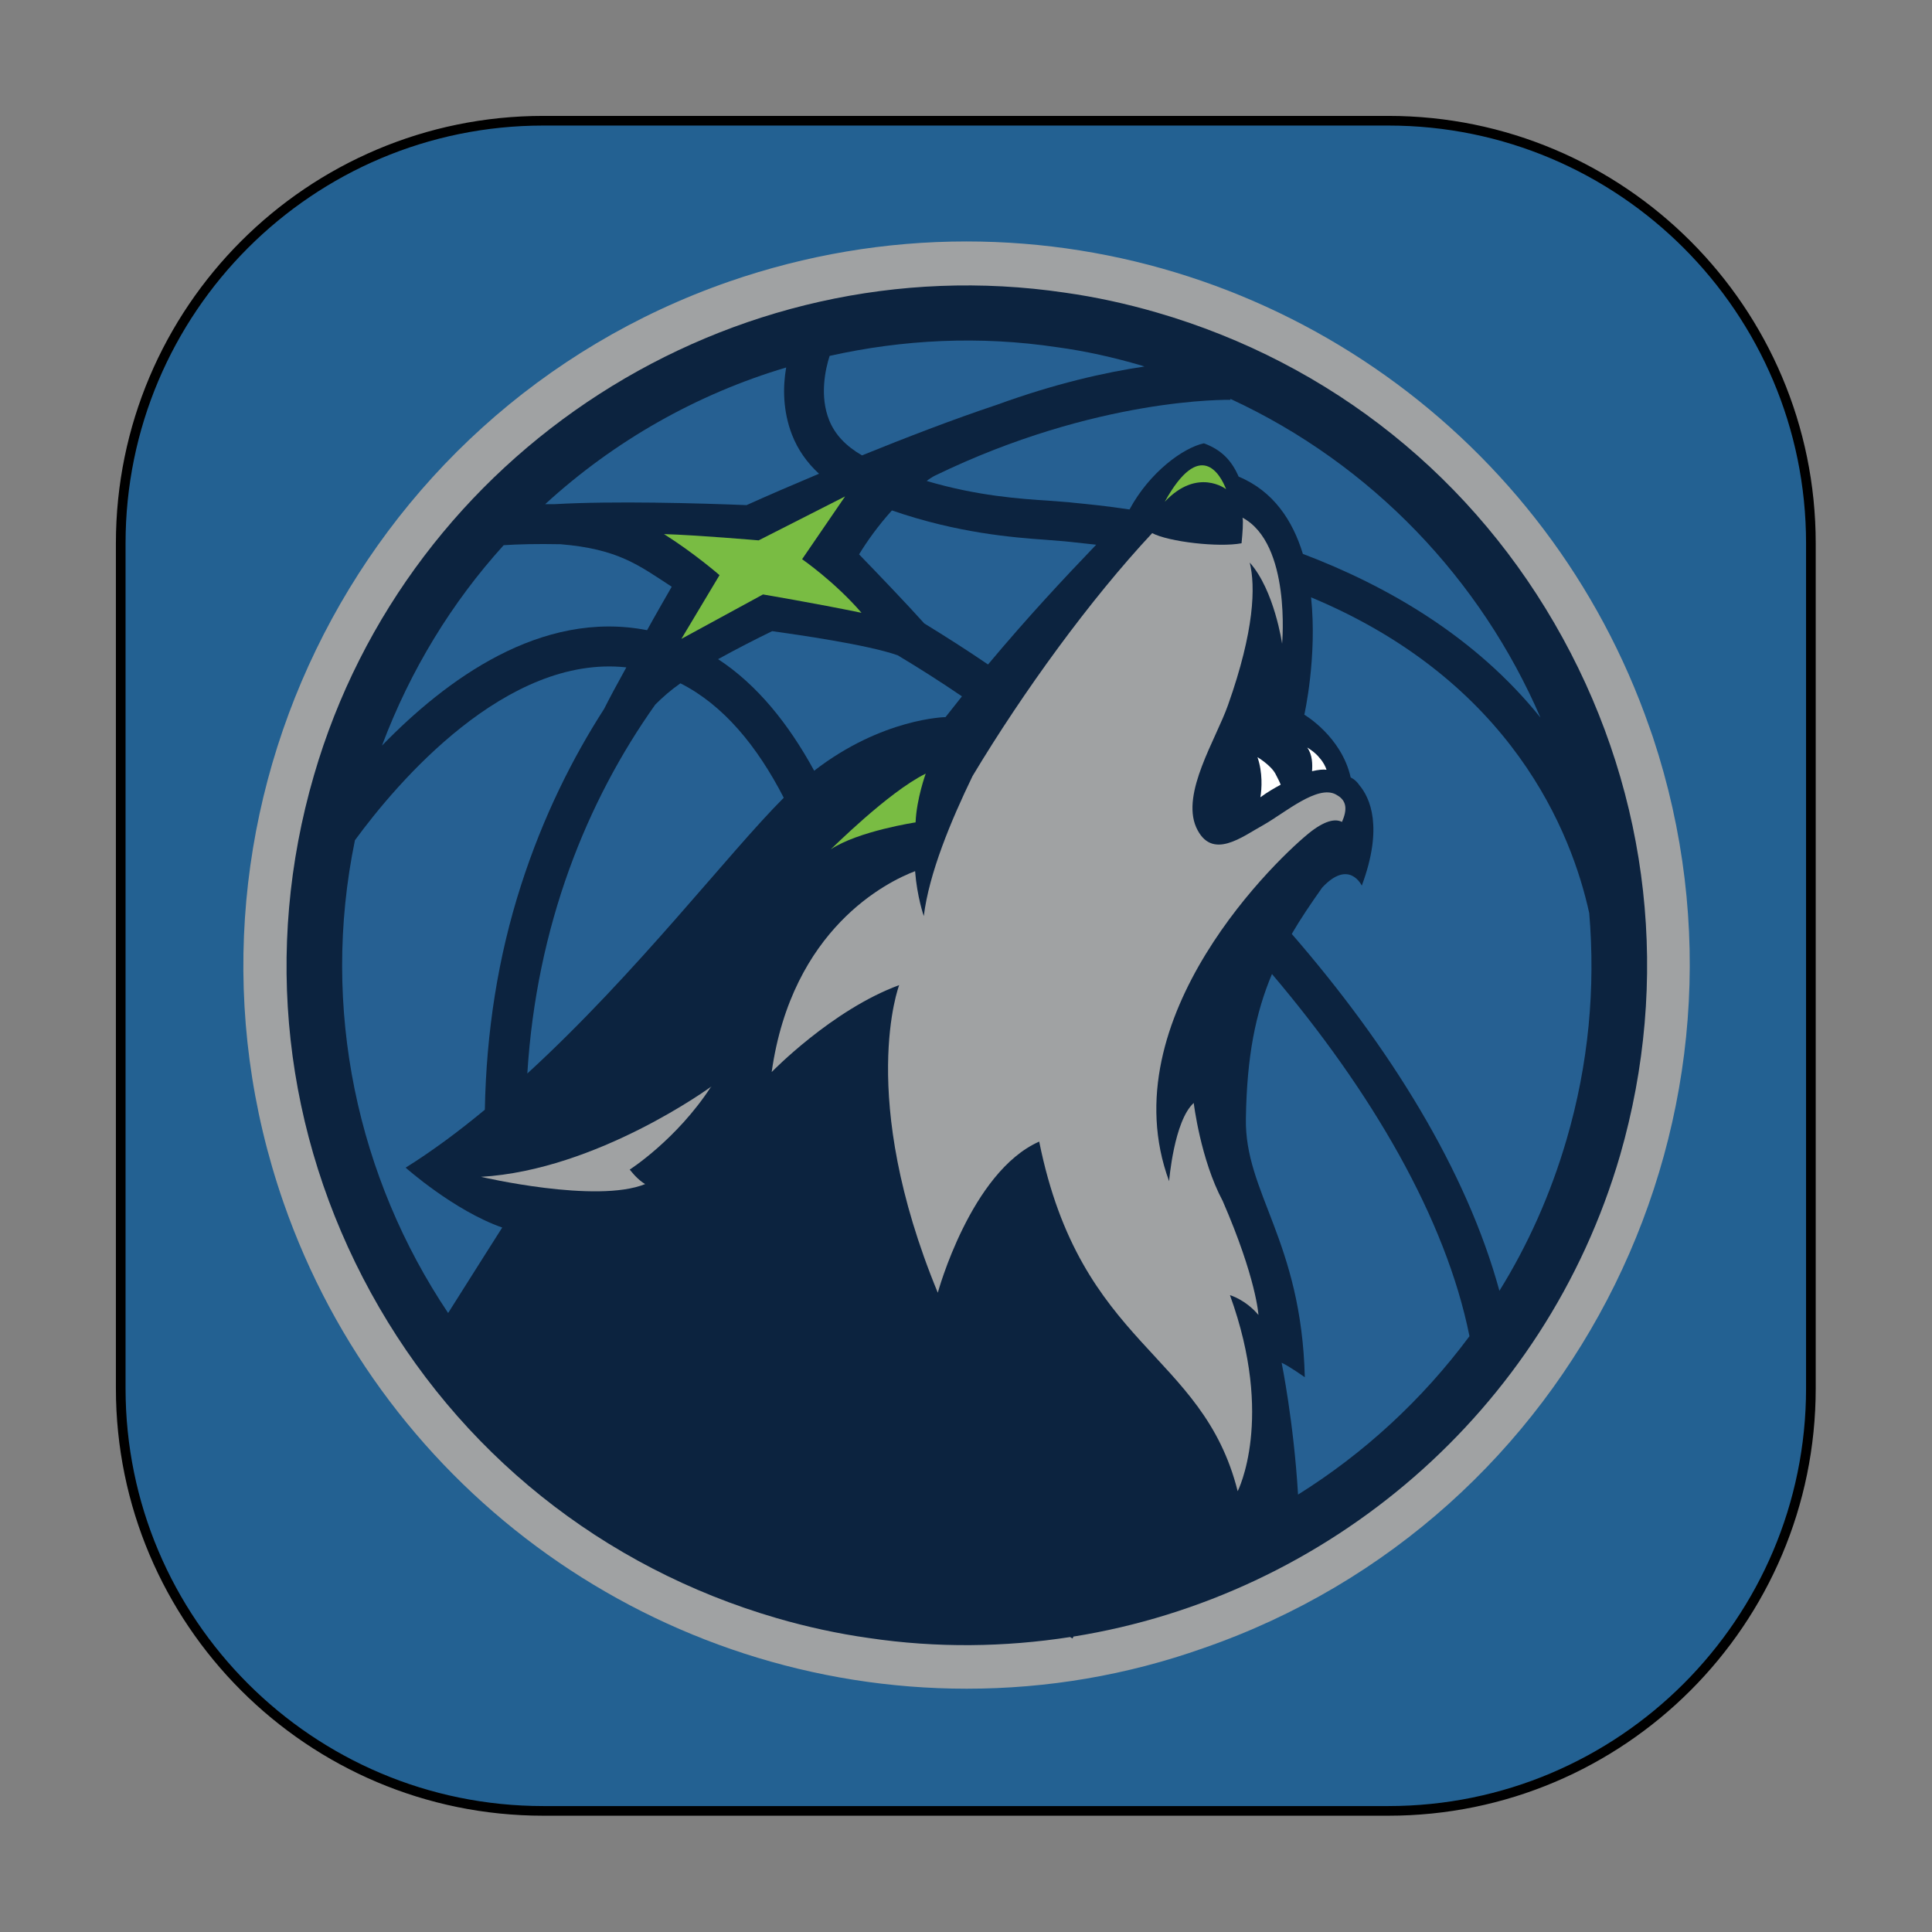 <?xml version="1.0" encoding="UTF-8" standalone="no"?><!DOCTYPE svg PUBLIC "-//W3C//DTD SVG 1.1//EN" "http://www.w3.org/Graphics/SVG/1.1/DTD/svg11.dtd"><svg width="100%" height="100%" viewBox="0 0 1667 1667" version="1.1" xmlns="http://www.w3.org/2000/svg" xmlns:xlink="http://www.w3.org/1999/xlink" xml:space="preserve" xmlns:serif="http://www.serif.com/" style="fill-rule:evenodd;clip-rule:evenodd;stroke-linecap:round;stroke-linejoin:round;stroke-miterlimit:1.5;"><rect x="0" y="0" width="1667" height="1667" fill="#808080" stroke="none"/><path d="M1562.5,468.75l-0,729.167c-0,201.219 -163.364,364.583 -364.583,364.583l-729.167,0c-201.219,0 -364.583,-163.364 -364.583,-364.583l-0,-729.167c-0,-201.219 163.364,-364.583 364.583,-364.583l729.167,-0c201.219,-0 364.583,163.364 364.583,364.583Z" style="fill:#236192;"/><clipPath id="_clip1"><path d="M1562.5,468.75l-0,729.167c-0,201.219 -163.364,364.583 -364.583,364.583l-729.167,0c-201.219,0 -364.583,-163.364 -364.583,-364.583l-0,-729.167c-0,-201.219 163.364,-364.583 364.583,-364.583l729.167,-0c201.219,-0 364.583,163.364 364.583,364.583Z"/></clipPath><g clip-path="url(#_clip1)"><g><g><path d="M834.167,1457.08c-265.417,0 -502.5,-168.75 -589.584,-419.583c-112.916,-325 59.584,-681.667 384.584,-794.583c66.25,-22.917 135,-34.584 204.583,-34.584c265.417,0 502.5,168.75 589.583,419.584l2.917,8.333c107.083,322.917 -65.417,674.167 -387.917,785.833c-65.833,23.334 -134.583,35 -204.166,35" style="fill:#a0a2a3;fill-rule:nonzero;"/><path d="M1348.33,550.417c-75.416,-137.5 -199.583,-237.084 -350.416,-280.834c-25.834,-7.5 -52.5,-13.333 -79.167,-17.083c-287.917,-42.5 -566.667,136.667 -647.917,416.667c-43.75,150.416 -26.25,308.75 49.167,446.25c75.417,137.5 200,237.083 350.417,280.833c25.833,7.5 52.5,13.333 79.166,17.083c58.75,8.75 117.5,7.917 173.75,-0.833c0.834,0.417 1.25,0.833 2.084,1.25l0.833,-1.667c218.75,-35 407.083,-193.333 471.667,-415.416c43.333,-150.417 25.833,-308.75 -49.584,-446.25Z" style="fill:#0c233f;fill-rule:nonzero;"/><path d="M798.75,667.5c0,0 -7.917,21.667 -8.75,42.083c0,0 -49.583,7.5 -73.333,23.334c-0,0.416 49.166,-49.167 82.083,-65.417" style="fill:#79bc43;fill-rule:nonzero;"/><path d="M1132.08,665.417c5.417,-1.25 9.584,-1.667 12.5,-1.25c-0.833,-2.5 -2.5,-6.25 -5.833,-10c-4.167,-5.417 -10.833,-9.167 -10.833,-9.167c4.583,6.25 4.583,14.583 4.166,20.417" style="fill:#fff;fill-rule:nonzero;"/><path d="M1087.5,687.917c6.25,-4.584 12.083,-7.917 17.5,-10.834c-0.833,-2.5 -2.5,-5.416 -4.583,-9.583c-4.167,-7.5 -15.417,-14.167 -15.417,-14.167c4.583,13.334 3.75,27.084 2.5,34.584" style="fill:#fff;fill-rule:nonzero;"/><path d="M556.667,1021.67c-42.084,17.083 -141.667,-6.25 -141.667,-6.25c100.417,-5.834 198.75,-77.917 198.75,-77.917c0,0 0,0.417 -0.417,0.417c-29.583,45.416 -70,71.25 -70,71.25c5,6.25 9.167,10 13.334,12.5" style="fill:#a0a2a3;fill-rule:nonzero;"/><path d="M1057.92,422.083c-0,0 -24.584,-19.166 -52.917,10.834c30.417,-55 47.917,-23.75 52.917,-10.834" style="fill:#79bc43;fill-rule:nonzero;"/><path d="M1155.83,687.5c0,0 -2.5,-1.667 -3.333,-2.083c-15.833,-8.334 -43.75,15.833 -62.083,26.25c-18.334,10 -45,31.666 -58.334,2.083c-12.916,-29.583 17.084,-75.833 27.5,-105.417c22.917,-64.583 23.75,-102.5 18.75,-122.916c21.25,23.75 27.917,70 27.917,70c0,-0 7.917,-86.25 -34.167,-108.75c0.834,2.916 0,13.75 -0.833,22.083c-19.583,3.75 -62.917,-1.25 -77.083,-8.75c-53.334,57.083 -111.25,136.667 -155,209.583c-18.75,38.75 -37.5,83.75 -42.084,120.834c0,-0 -5.833,-16.667 -7.5,-38.75c-24.166,9.166 -106.25,49.583 -123.75,173.333c0,0 52.084,-53.75 110,-75c0,0 -36.666,95.833 33.334,265.417c-0,-0 28.333,-104.167 87.5,-130.417c35.833,177.917 140.833,180.833 171.25,301.667c-0,-0 32.083,-62.5 -6.667,-169.167c0,-0 13.333,3.75 24.583,17.083c0,0 -1.666,-31.25 -30.833,-98.333c-19.167,-35.833 -25,-84.583 -25,-84.583c-17.083,15.416 -21.25,67.5 -21.25,67.5c-52.083,-141.25 95.833,-281.25 122.917,-302.084c13.333,-10 21.25,-10.416 26.25,-7.916c4.583,-10.417 3.75,-17.084 -2.084,-21.667" style="fill:#a0a2a3;fill-rule:nonzero;"/></g><path d="M743.75,392.917c37.083,-15 77.917,-30.834 116.667,-43.75c49.166,-17.917 92.916,-27.917 127.083,-32.917c-0.833,-0.417 -1.667,-0.417 -2.5,-0.833c-24.167,-7.084 -48.333,-12.5 -72.917,-15.834c-66.666,-10 -132.916,-6.666 -196.25,7.5c-3.75,11.667 -8.75,34.584 -0.416,55.417c5,12.5 14.583,22.5 28.333,30.417" style="fill:#266092;fill-rule:nonzero;"/><path d="M449.583,763.75c19.167,-59.583 44.584,-110 71.667,-152.083c4.167,-8.334 10.833,-20.834 19.167,-35.834c-103.75,-11.25 -197.917,99.584 -234.167,149.167c-30,145.417 2.5,291.667 80.417,407.917c18.333,-29.167 46.666,-73.75 46.666,-73.75c-41.666,-14.584 -83.333,-51.667 -83.333,-51.667c23.333,-14.583 46.25,-31.667 68.333,-50c1.25,-66.667 11.25,-131.667 31.25,-193.75" style="fill:#266092;fill-rule:nonzero;"/><path d="M470.417,435l8.333,0c50.833,-2.917 123.75,-0.833 165.417,0.833c17.5,-7.916 38.75,-17.083 62.5,-27.083c-10.417,-9.583 -18.334,-20.833 -23.334,-33.75c-7.916,-20.417 -7.916,-41.25 -5,-57.917c-77.083,22.917 -148.333,63.334 -207.916,117.917" style="fill:#266092;fill-rule:nonzero;"/><path d="M1120,1289.58c56.667,-35.416 107.083,-81.666 147.917,-136.666c-20.417,-101.667 -84.584,-211.25 -170.417,-312.5c-14.167,33.75 -21.667,70.833 -22.5,124.583c-1.25,64.167 47.917,105.417 50.833,223.333c0,0 -14.166,-10 -20,-12.5c0,0 10.417,50.834 14.167,113.75" style="fill:#266092;fill-rule:nonzero;"/><path d="M666.25,544.583c-14.583,7.084 -30.833,15.417 -46.667,24.167c33.75,22.083 60.834,55.833 82.917,96.25c58.75,-45.417 113.333,-46.25 113.333,-46.25c5,-6.25 9.584,-12.083 14.167,-17.917c-18.333,-12.5 -36.667,-24.166 -55.417,-35.416c-25.833,-9.167 -87.5,-17.917 -108.333,-20.834" style="fill:#266092;fill-rule:nonzero;"/><path d="M945.833,470c-7.5,-0.833 -15,-1.667 -22.916,-2.5l-4.167,-0.417c-4.583,-0.416 -9.583,-0.833 -15.417,-1.25c-29.583,-2.083 -77.083,-5.833 -133.75,-25.416c-11.666,12.916 -21.25,26.25 -28.333,37.916c14.583,15 42.5,44.167 56.25,59.584c18.333,11.25 36.667,22.916 55,35.416c34.583,-41.25 64.583,-73.333 93.333,-103.333" style="fill:#266092;fill-rule:nonzero;"/><path d="M329.583,643.333c55,-56.666 137.084,-117.5 228.75,-99.583c7.084,-12.917 14.584,-25.833 21.25,-37.5c-28.75,-18.75 -46.25,-32.5 -95.833,-36.667c-20.417,-0.416 -37.083,0 -49.167,0.834c-44.583,49.166 -80.416,107.5 -105,172.916" style="fill:#266092;fill-rule:nonzero;"/><path d="M1351.67,983.333c19.166,-65.416 25,-131.25 19.583,-195.416c-15,-68.75 -66.25,-200 -240,-272.5c5.417,51.666 -5.833,101.25 -5.833,101.25c-0,-0 32.083,18.75 40,54.166c-0,0 4.166,1.667 7.5,6.667c9.166,10.833 20.833,36.25 2.083,86.667c0,-0 -10.833,-23.334 -34.167,1.666c-10,14.167 -18.75,27.084 -26.25,40c84.584,97.5 150.834,204.167 179.167,307.917c24.583,-39.583 44.167,-83.333 57.917,-130.417" style="fill:#266092;fill-rule:nonzero;"/><path d="M1038.75,382.5c15.833,5.833 24.167,15.417 30,28.75c30,12.5 46.667,37.917 55.417,66.667c72.5,27.5 148.75,71.25 205,141.25c-51.25,-118.75 -145,-218.334 -267.5,-275l-0,0.833c-1.667,-0 -115,-2.5 -255,65.417c-2.5,1.25 -5,2.916 -7.084,4.583c43.75,12.917 80.417,15.417 106.25,17.083c6.25,0.417 11.667,0.834 16.25,1.25l3.75,0.417c12.917,1.25 29.584,2.917 48.75,5.833c17.5,-32.5 46.667,-53.333 64.167,-57.083" style="fill:#266092;fill-rule:nonzero;"/><path d="M676.25,688.333c-22.917,-44.583 -52.083,-80 -89.167,-98.75c-8.333,5.834 -15.416,12.084 -21.666,18.334c-59.167,83.333 -102.5,190.833 -110.417,318.333c94.583,-86.667 173.333,-190 221.25,-237.917" style="fill:#266092;fill-rule:nonzero;"/><path d="M729.167,428.333l-37.084,54.167c0,0 28.334,19.583 51.25,46.25c-40.416,-8.333 -85,-15.833 -85,-15.833l-70.416,38.333l32.916,-55c0,-0 -22.083,-19.167 -47.916,-35.417c28.333,0.834 81.666,5.417 81.666,5.417l74.584,-37.917Z" style="fill:#79bc43;fill-rule:nonzero;"/></g></g><path d="M1562.5,468.75l-0,729.167c-0,201.219 -163.364,364.583 -364.583,364.583l-729.167,0c-201.219,0 -364.583,-163.364 -364.583,-364.583l-0,-729.167c-0,-201.219 163.364,-364.583 364.583,-364.583l729.167,-0c201.219,-0 364.583,163.364 364.583,364.583Z" style="fill:none;stroke:#000;stroke-width:8.33px;"/></svg>